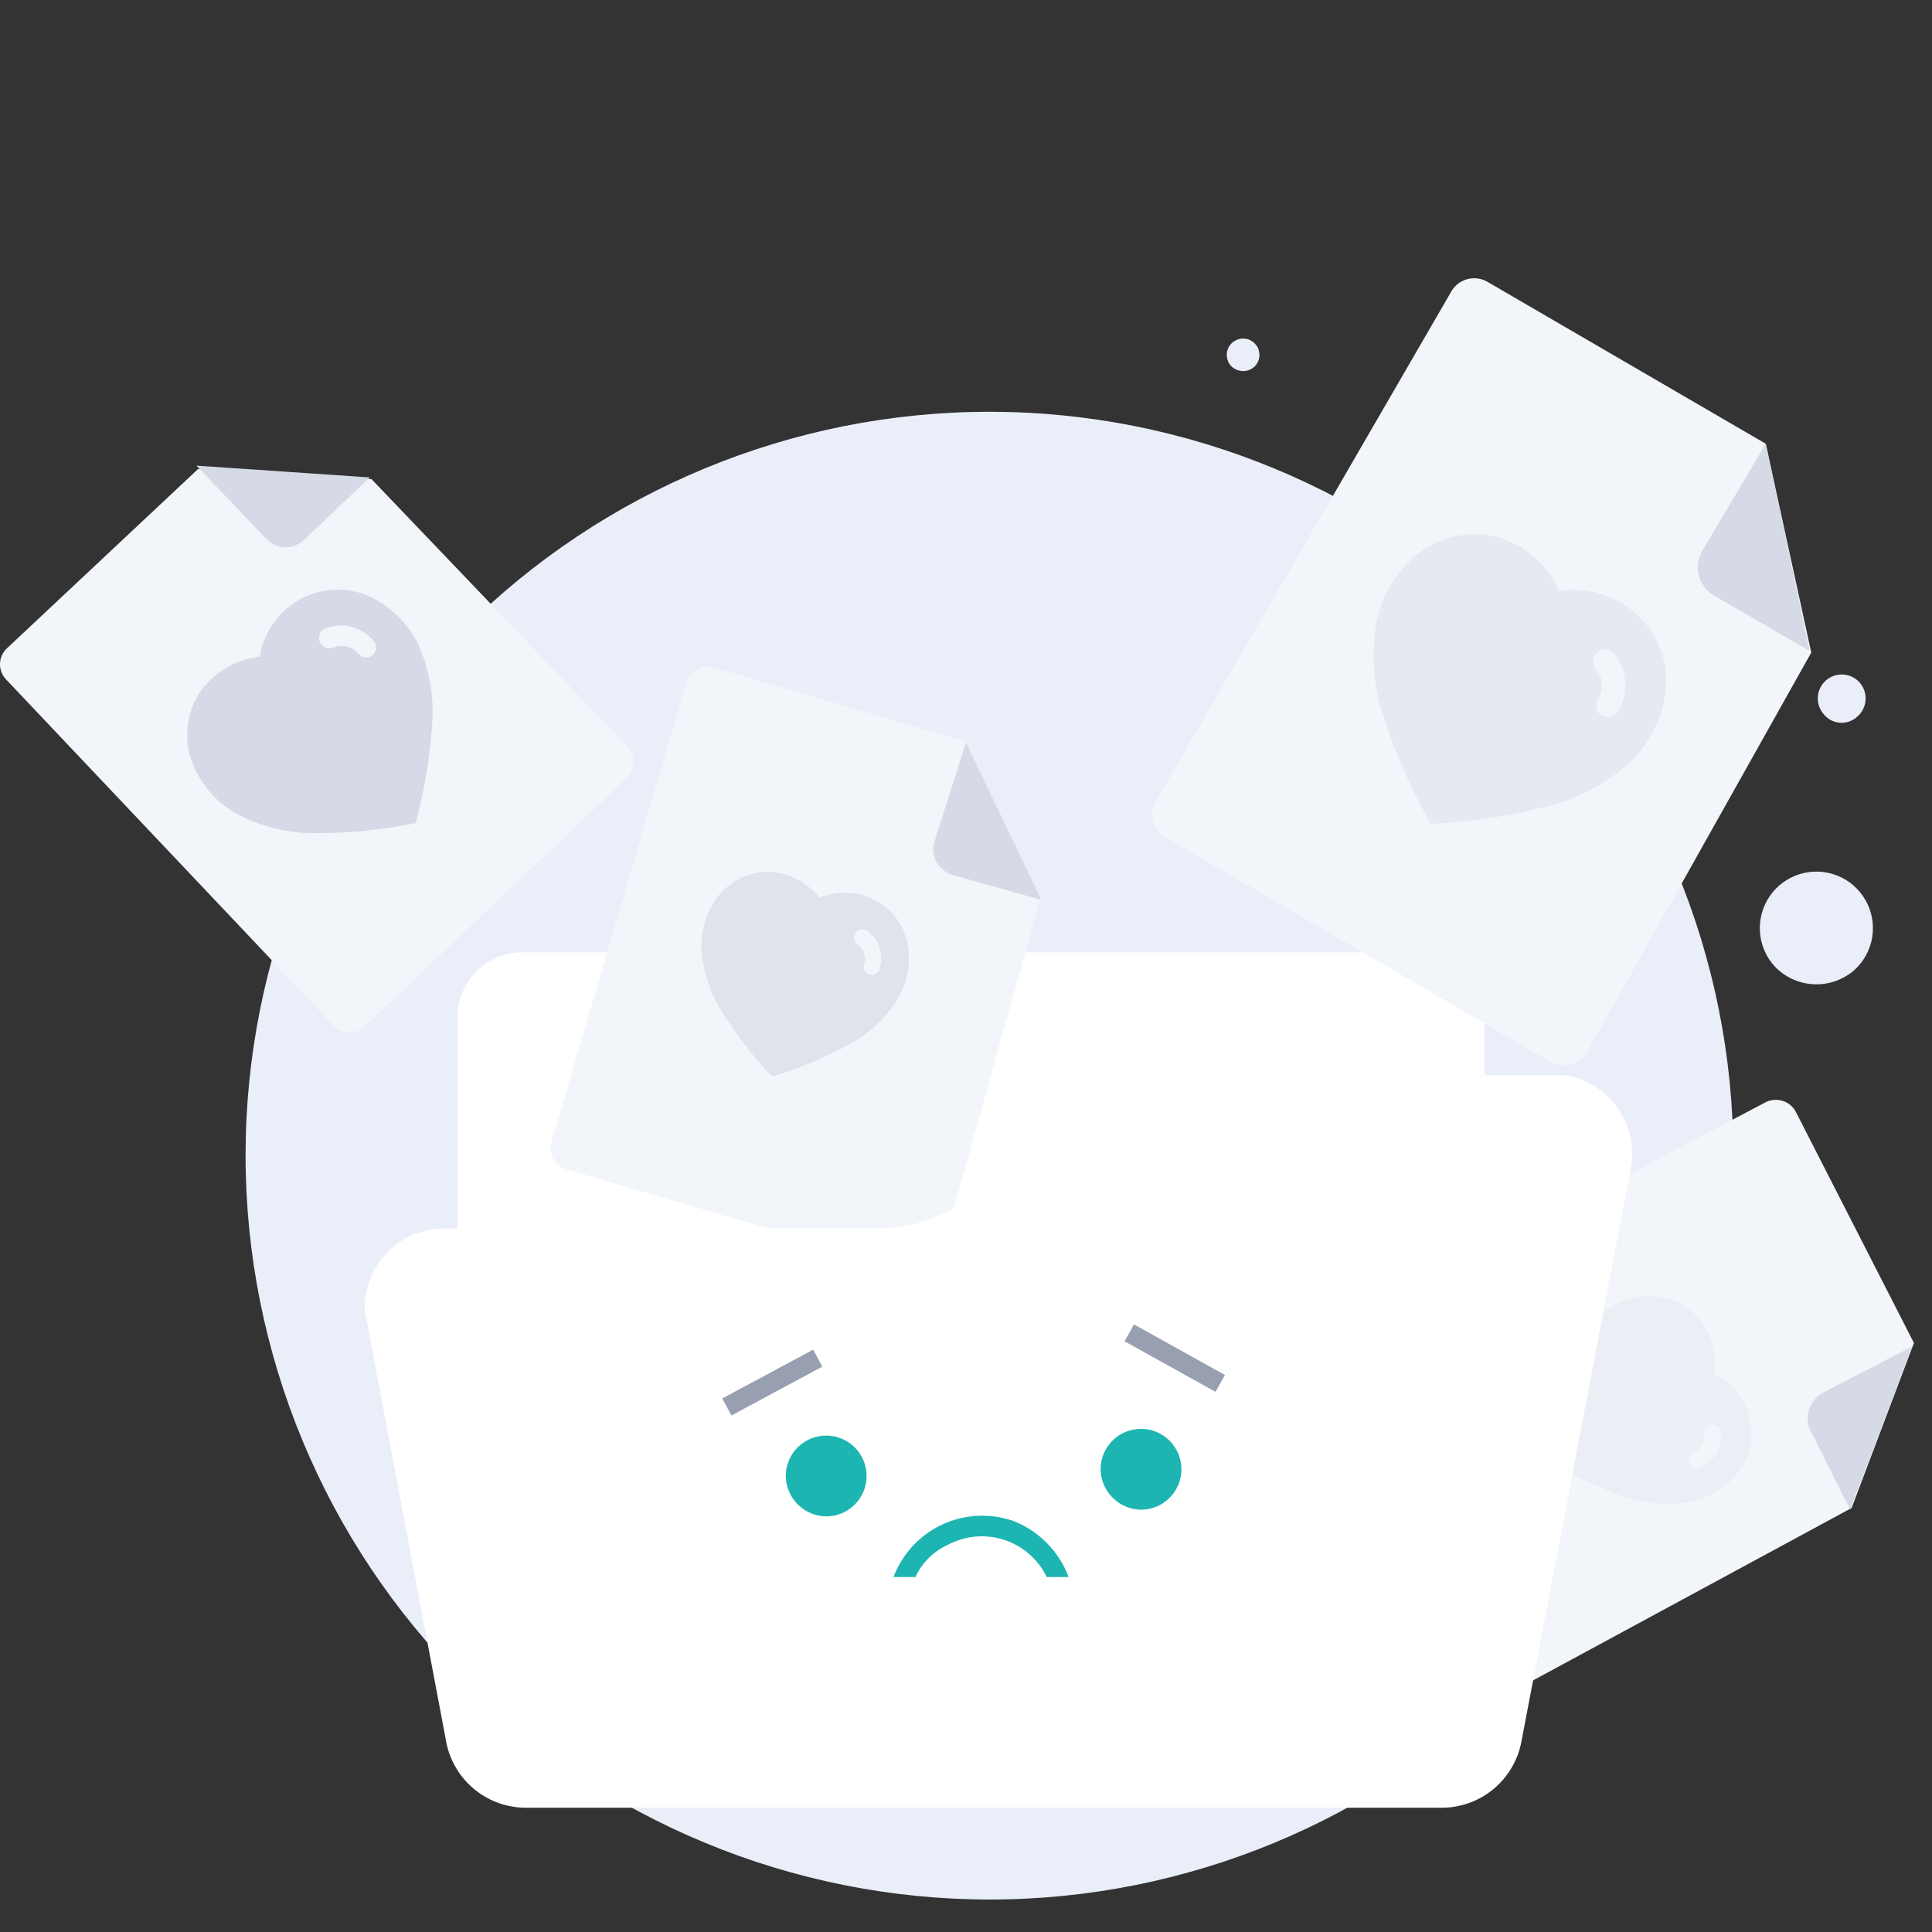 <svg width="150" height="150" viewBox="0 0 150 150" fill="none" xmlns="http://www.w3.org/2000/svg">
<rect x="0" y="0" width="150" height="150" fill="#333333" stroke="none"/>
<g clip-path="url(#clip0_1234_4000)">
<path d="M76.821 147.48C92.133 147.48 106.833 141.39 117.66 130.563C128.486 119.736 134.575 105.036 134.575 89.724C134.575 74.413 128.486 59.713 117.659 48.886C106.832 38.059 92.131 31.97 76.82 31.97C61.508 31.97 46.808 38.059 35.981 48.886C25.154 59.713 19.065 74.413 19.065 89.725C19.077 105.033 25.17 119.727 35.995 130.551C46.819 141.376 61.513 147.468 76.821 147.48Z" fill="#EAEEF9"/>
<path d="M40.48 73.937H110.292C111.602 73.959 112.854 74.49 113.781 75.417C114.707 76.344 115.238 77.596 115.259 78.906V122.965C115.237 124.275 114.707 125.527 113.78 126.453C112.854 127.38 111.602 127.91 110.292 127.932H40.48C39.17 127.91 37.918 127.38 36.992 126.453C36.065 125.527 35.535 124.275 35.513 122.965V78.906C35.534 77.596 36.065 76.344 36.991 75.417C37.918 74.49 39.17 73.959 40.48 73.937Z" fill="white"/>
<path d="M144.003 75.287C144.734 74.612 145.214 73.708 145.364 72.724C145.514 71.741 145.326 70.735 144.83 69.873C144.333 69.01 143.559 68.341 142.633 67.977C141.708 67.612 140.685 67.572 139.734 67.864C138.783 68.157 137.959 68.763 137.397 69.585C136.836 70.406 136.571 71.395 136.644 72.387C136.718 73.379 137.127 74.317 137.803 75.047C138.604 75.882 139.698 76.375 140.855 76.419C142.011 76.464 143.14 76.058 144.003 75.287Z" fill="#EAEEF9"/>
<path d="M144.242 55.597C144.606 55.265 144.823 54.801 144.846 54.309C144.868 53.817 144.694 53.336 144.362 52.972C144.03 52.608 143.566 52.391 143.074 52.369C142.582 52.346 142.101 52.52 141.737 52.852C141.373 53.184 141.156 53.648 141.133 54.14C141.111 54.632 141.285 55.113 141.617 55.477C141.828 55.732 142.106 55.923 142.42 56.028C142.733 56.133 143.07 56.148 143.392 56.072C143.714 55.996 144.009 55.831 144.242 55.597Z" fill="#EAEEF9"/>
<path d="M97.35 28.51C97.566 28.321 97.712 28.064 97.764 27.781C97.815 27.498 97.769 27.206 97.632 26.953C97.496 26.7 97.278 26.5 97.013 26.387C96.749 26.274 96.454 26.255 96.177 26.331C95.9 26.408 95.657 26.576 95.488 26.809C95.319 27.042 95.234 27.325 95.247 27.612C95.26 27.899 95.371 28.174 95.56 28.39C95.786 28.635 96.098 28.784 96.431 28.806C96.764 28.829 97.093 28.723 97.35 28.51Z" fill="#EAEEF9"/>
<path d="M140.626 50.666L123.238 81.651C123.062 81.98 122.799 82.255 122.479 82.446C122.158 82.637 121.792 82.737 121.418 82.735C121.045 82.733 120.68 82.629 120.361 82.435L90.554 65.047C90.225 64.871 89.95 64.609 89.759 64.288C89.568 63.968 89.468 63.601 89.47 63.228C89.471 62.855 89.575 62.49 89.769 62.171L112.647 22.688C112.823 22.359 113.086 22.084 113.406 21.893C113.727 21.702 114.093 21.602 114.466 21.604C114.84 21.606 115.205 21.709 115.524 21.903L137.095 34.454L140.626 50.666Z" fill="#F2F6FA"/>
<path d="M137.096 34.454L132.129 42.821C131.809 43.395 131.726 44.072 131.897 44.707C132.067 45.341 132.479 45.885 133.044 46.221L140.496 50.535" fill="#D5DAE6"/>
<path d="M28.845 37.2L48.718 57.986C48.934 58.21 49.085 58.49 49.153 58.794C49.222 59.098 49.205 59.416 49.105 59.711C49.005 60.006 48.826 60.269 48.587 60.469L28.322 79.686C28.098 79.903 27.818 80.054 27.513 80.122C27.209 80.19 26.892 80.173 26.596 80.073C26.301 79.974 26.038 79.794 25.838 79.555L0.475 52.755C0.259 52.531 0.108 52.251 0.04 51.947C-0.029 51.643 -0.012 51.325 0.088 51.03C0.188 50.735 0.367 50.472 0.606 50.272L15.38 36.413L28.845 37.2Z" fill="#F2F6FA"/>
<path d="M15.248 36.153L20.739 41.906C21.123 42.283 21.64 42.494 22.177 42.494C22.715 42.494 23.232 42.283 23.616 41.906L28.716 37.069" fill="#D5DAE6"/>
<path d="M80.749 69.884L73.035 97.47C72.953 97.775 72.789 98.051 72.56 98.269C72.332 98.486 72.048 98.637 71.739 98.703C71.431 98.77 71.11 98.751 70.812 98.647L44.012 90.803C43.707 90.721 43.431 90.557 43.213 90.329C42.995 90.1 42.845 89.816 42.778 89.507C42.712 89.199 42.731 88.878 42.835 88.58L53.293 53.019C53.375 52.714 53.539 52.438 53.768 52.22C53.996 52.003 54.28 51.852 54.589 51.786C54.897 51.719 55.218 51.738 55.516 51.842L74.997 57.595L80.749 69.884Z" fill="#F2F6FA"/>
<path d="M74.999 57.643L72.512 65.443C72.389 65.962 72.469 66.509 72.737 66.971C73.004 67.433 73.438 67.775 73.95 67.927L80.845 69.875" fill="#D5DAE6"/>
<path d="M143.759 117.08L118.396 130.807C117.98 131.014 117.499 131.047 117.058 130.9C116.617 130.753 116.252 130.438 116.043 130.023L103.362 105.314C103.155 104.898 103.121 104.416 103.268 103.976C103.415 103.535 103.731 103.17 104.146 102.961L137.092 85.572C137.508 85.366 137.99 85.333 138.43 85.48C138.871 85.627 139.236 85.942 139.445 86.357L148.597 104.267L143.759 117.08Z" fill="#F2F6FA"/>
<path d="M120.04 113.326L120.06 113.075C120.249 110.854 120.674 108.66 121.326 106.529C121.819 105.033 122.636 103.663 123.719 102.518C124.771 101.452 126.166 100.788 127.657 100.645C128.393 100.577 129.136 100.673 129.831 100.926C130.526 101.178 131.157 101.581 131.678 102.106C131.858 102.28 132.02 102.472 132.162 102.679L132.207 102.768C132.343 102.959 132.464 103.16 132.57 103.369L132.611 103.45C132.83 103.915 132.979 104.409 133.053 104.918L133.075 104.962C133.076 104.992 133.073 105.021 133.065 105.05C133.099 105.235 133.114 105.423 133.11 105.611L133.128 105.954C133.123 106.049 133.112 106.143 133.095 106.236C133.086 106.293 133.078 106.343 133.076 106.381L133.074 106.42C133.071 106.504 133.063 106.589 133.05 106.672C134.077 107.158 134.914 107.97 135.43 108.982L135.446 109.014C135.686 109.477 135.849 109.976 135.929 110.492C136.046 111.217 136.002 111.958 135.798 112.664C135.595 113.369 135.237 114.02 134.752 114.571C133.754 115.686 132.404 116.425 130.927 116.664C129.361 116.879 127.766 116.738 126.261 116.254C124.162 115.534 122.143 114.596 120.239 113.456L120.035 113.329L120.04 113.326ZM133.561 110.983C133.497 110.861 133.398 110.762 133.275 110.698C133.153 110.635 133.014 110.611 132.878 110.63C132.704 110.657 132.547 110.75 132.441 110.891C132.334 111.032 132.287 111.208 132.309 111.383C132.336 111.661 132.278 111.941 132.143 112.186C132.008 112.431 131.802 112.629 131.552 112.754L131.53 112.765C131.358 112.834 131.22 112.968 131.145 113.137C131.076 113.306 131.076 113.495 131.145 113.664C131.226 113.81 131.359 113.921 131.516 113.976C131.674 114.03 131.847 114.025 132.001 113.96L132.09 113.915C132.597 113.673 133.016 113.279 133.29 112.789C133.565 112.3 133.682 111.737 133.624 111.178C133.614 111.11 133.592 111.044 133.561 110.982V110.983Z" fill="#D5DAE6" fill-opacity="0.24"/>
<path d="M148.471 104.529L141.411 108.19C140.967 108.474 140.634 108.901 140.467 109.401C140.301 109.901 140.311 110.443 140.496 110.936L143.634 117.211" fill="#D5DAE6"/>
<path d="M116.57 102.307V124.007C116.546 125.352 116.001 126.636 115.05 127.587C114.099 128.538 112.815 129.083 111.47 129.107H39.696C38.351 129.084 37.067 128.538 36.116 127.587C35.165 126.636 34.619 125.352 34.596 124.007V100.477" stroke="#1676EE" stroke-width="3" stroke-linecap="round" stroke-linejoin="round"/>
<path d="M113.824 88.318H89.246C86.857 88.299 84.538 89.134 82.709 90.671L76.172 95.9C74.312 97.383 72.014 98.211 69.636 98.254H41.657C40.305 98.255 39.008 98.793 38.052 99.749C37.096 100.705 36.558 102.002 36.557 103.354C36.536 103.622 36.581 103.892 36.688 104.139L41.788 130.939C41.988 132.157 42.607 133.269 43.538 134.08C44.468 134.891 45.654 135.352 46.888 135.384H106.636C107.863 135.402 109.056 134.974 109.993 134.182C110.931 133.389 111.55 132.283 111.736 131.07L118.927 94.202C119.062 93.317 118.96 92.412 118.629 91.58C118.298 90.749 117.752 90.02 117.046 89.47C116.34 88.919 115.5 88.567 114.613 88.449C114.365 88.342 114.094 88.297 113.824 88.318Z" fill="white"/>
<path d="M120.625 83.48H91.338C88.534 83.513 85.819 84.479 83.625 86.226L75.781 92.632C73.607 94.415 70.879 95.386 68.067 95.378H34.467C33.388 95.377 32.328 95.66 31.393 96.199C30.458 96.738 29.682 97.514 29.143 98.448C28.604 99.383 28.321 100.443 28.322 101.522C28.301 101.833 28.346 102.145 28.453 102.437L34.598 134.992C34.822 136.468 35.563 137.817 36.688 138.798C37.812 139.779 39.25 140.33 40.742 140.352H111.995C113.469 140.337 114.892 139.806 116.014 138.85C117.137 137.895 117.889 136.576 118.14 135.123L126.64 90.541C126.894 88.93 126.5 87.282 125.545 85.96C124.59 84.638 123.149 83.746 121.54 83.481L120.625 83.48Z" fill="white"/>
<path d="M64.145 117.734C64.977 117.734 65.775 117.403 66.363 116.814C66.952 116.226 67.282 115.427 67.282 114.595C67.282 113.763 66.951 112.965 66.363 112.377C65.774 111.789 64.976 111.458 64.144 111.458C63.312 111.458 62.513 111.789 61.925 112.377C61.337 112.965 61.006 113.764 61.006 114.596C61.017 115.425 61.352 116.217 61.938 116.803C62.524 117.389 63.316 117.723 64.145 117.734Z" fill="#1CB5B2"/>
<path d="M88.587 117.212C89.419 117.212 90.218 116.881 90.806 116.293C91.394 115.705 91.725 114.906 91.725 114.074C91.725 113.242 91.394 112.443 90.806 111.855C90.218 111.267 89.419 110.936 88.587 110.936C87.755 110.936 86.956 111.267 86.368 111.855C85.78 112.443 85.449 113.242 85.449 114.074C85.46 114.902 85.795 115.694 86.381 116.28C86.967 116.866 87.759 117.201 88.587 117.212Z" fill="#1CB5B2"/>
<path d="M82.97 122.441H81.27C80.829 121.529 80.149 120.754 79.303 120.198C78.456 119.642 77.475 119.326 76.463 119.283C75.451 119.241 74.446 119.474 73.556 119.957C72.46 120.464 71.579 121.345 71.072 122.441H69.372C70.055 120.627 71.429 119.155 73.191 118.347C74.953 117.54 76.965 117.46 78.785 118.127C79.741 118.521 80.606 119.107 81.326 119.849C82.046 120.591 82.605 121.474 82.97 122.441Z" fill="#1CB5B2"/>
<path d="M56.431 109.237L63.49 105.446" stroke="#989FB0" stroke-width="1.5"/>
<path d="M94.737 107.407L87.677 103.484" stroke="#989FB0" stroke-width="1.5"/>
<path d="M32.259 63.906L31.96 63.966C29.312 64.488 26.616 64.728 23.917 64.682C22.007 64.605 20.138 64.107 18.443 63.225C16.852 62.356 15.615 60.956 14.95 59.27C14.626 58.435 14.489 57.539 14.551 56.645C14.614 55.751 14.872 54.882 15.309 54.1C15.452 53.83 15.622 53.576 15.817 53.341L15.905 53.259C16.081 53.04 16.272 52.834 16.478 52.643L16.558 52.568C17.026 52.156 17.553 51.817 18.122 51.561L18.165 51.521C18.199 51.509 18.236 51.504 18.272 51.504C18.476 51.403 18.69 51.323 18.911 51.265L19.304 51.129C19.415 51.103 19.528 51.085 19.642 51.074C19.712 51.066 19.772 51.058 19.816 51.048L19.862 51.038C19.962 51.013 20.063 50.994 20.165 50.981C20.387 49.622 21.055 48.374 22.062 47.435L22.094 47.405C22.553 46.971 23.08 46.614 23.653 46.349C24.458 45.971 25.337 45.775 26.227 45.777C27.116 45.779 27.995 45.978 28.798 46.36C30.426 47.149 31.736 48.473 32.507 50.11C33.28 51.862 33.649 53.766 33.587 55.68C33.449 58.365 33.031 61.028 32.339 63.626L32.258 63.906H32.259ZM25.016 48.944C24.895 49.059 24.813 49.208 24.78 49.372C24.747 49.535 24.766 49.705 24.833 49.857C24.922 50.051 25.084 50.203 25.283 50.28C25.482 50.357 25.704 50.353 25.9 50.269C26.215 50.143 26.561 50.116 26.891 50.19C27.222 50.265 27.523 50.438 27.753 50.687L27.773 50.709C27.911 50.886 28.113 51.003 28.335 51.033C28.555 51.057 28.776 50.994 28.95 50.856C29.093 50.713 29.178 50.522 29.188 50.32C29.199 50.118 29.135 49.919 29.009 49.761L28.928 49.674C28.477 49.165 27.879 48.808 27.217 48.652C26.555 48.495 25.86 48.547 25.229 48.801C25.15 48.836 25.078 48.884 25.015 48.943L25.016 48.944Z" fill="#D5DAE6"/>
<path d="M59.946 83.584L59.777 83.404C58.278 81.807 56.953 80.055 55.824 78.178C55.054 76.829 54.592 75.327 54.47 73.779C54.384 72.312 54.815 70.86 55.688 69.677C56.123 69.094 56.681 68.615 57.322 68.273C57.964 67.931 58.673 67.734 59.399 67.698C59.646 67.68 59.894 67.688 60.14 67.72L60.237 67.746C60.463 67.773 60.686 67.816 60.906 67.875L60.992 67.898C61.477 68.043 61.938 68.26 62.359 68.541L62.405 68.553C62.428 68.571 62.447 68.593 62.463 68.618C62.62 68.715 62.767 68.828 62.902 68.955L63.164 69.167C63.23 69.233 63.291 69.303 63.348 69.377C63.384 69.422 63.415 69.46 63.441 69.487L63.468 69.514C63.528 69.572 63.584 69.633 63.636 69.698C64.667 69.266 65.814 69.188 66.894 69.477L66.929 69.486C67.425 69.615 67.898 69.824 68.327 70.104C68.933 70.496 69.445 71.017 69.826 71.63C70.206 72.243 70.447 72.933 70.529 73.65C70.686 75.111 70.338 76.582 69.543 77.817C68.67 79.101 67.519 80.173 66.176 80.953C64.27 82.014 62.258 82.874 60.174 83.517L59.949 83.583L59.946 83.584ZM67.127 72.159C66.996 72.125 66.858 72.133 66.731 72.18C66.605 72.228 66.496 72.313 66.42 72.425C66.325 72.57 66.29 72.746 66.322 72.916C66.355 73.086 66.453 73.237 66.595 73.336C66.817 73.499 66.985 73.725 67.076 73.985C67.167 74.245 67.177 74.526 67.105 74.792L67.099 74.816C67.038 74.986 67.045 75.174 67.119 75.339C67.197 75.501 67.336 75.625 67.505 75.685C67.665 75.722 67.833 75.698 67.977 75.619C68.12 75.539 68.23 75.41 68.284 75.255L68.31 75.158C68.466 74.628 68.454 74.063 68.277 73.541C68.1 73.018 67.765 72.562 67.319 72.237C67.26 72.2 67.196 72.174 67.128 72.158L67.127 72.159Z" fill="#D5DAE6" fill-opacity="0.69"/>
<path d="M111.075 63.954L110.903 63.645C109.369 60.895 108.131 57.991 107.21 54.98C106.606 52.833 106.484 50.579 106.852 48.379C107.243 46.302 108.352 44.426 109.983 43.081C110.793 42.42 111.738 41.946 112.752 41.692C113.766 41.439 114.824 41.413 115.849 41.615C116.2 41.677 116.543 41.774 116.874 41.905L116.996 41.973C117.302 42.088 117.6 42.226 117.886 42.385L117.998 42.447C118.624 42.819 119.192 43.282 119.681 43.821L119.741 43.854C119.765 43.887 119.783 43.924 119.795 43.963C119.981 44.152 120.148 44.359 120.292 44.582L120.582 44.972C120.651 45.086 120.712 45.205 120.766 45.327C120.801 45.401 120.831 45.466 120.857 45.512L120.885 45.56C120.948 45.661 121.004 45.766 121.054 45.874C122.645 45.631 124.273 45.923 125.68 46.705L125.725 46.73C126.372 47.083 126.958 47.538 127.459 48.079C128.169 48.835 128.703 49.74 129.022 50.727C129.34 51.714 129.437 52.76 129.303 53.789C129.014 55.88 128.017 57.811 126.478 59.256C124.813 60.745 122.834 61.841 120.688 62.462C117.66 63.278 114.555 63.775 111.423 63.946L111.084 63.958L111.075 63.954ZM125.071 50.526C124.9 50.433 124.705 50.396 124.512 50.418C124.318 50.441 124.137 50.522 123.992 50.652C123.809 50.821 123.699 51.055 123.685 51.303C123.672 51.552 123.756 51.796 123.92 51.984C124.173 52.288 124.328 52.662 124.365 53.055C124.401 53.449 124.317 53.845 124.124 54.19L124.107 54.221C123.96 54.438 123.904 54.704 123.951 54.961C124.003 55.214 124.154 55.436 124.369 55.579C124.579 55.686 124.822 55.711 125.05 55.65C125.278 55.59 125.475 55.447 125.605 55.25L125.671 55.131C126.073 54.447 126.254 53.655 126.189 52.864C126.124 52.073 125.816 51.321 125.307 50.712C125.239 50.637 125.16 50.575 125.072 50.526H125.071Z" fill="#D5DAE6" fill-opacity="0.46"/>
</g>
<defs>
<clipPath id="clip0_1234_4000">
<rect width="150" height="150" fill="white"/>
</clipPath>
</defs>
</svg>
